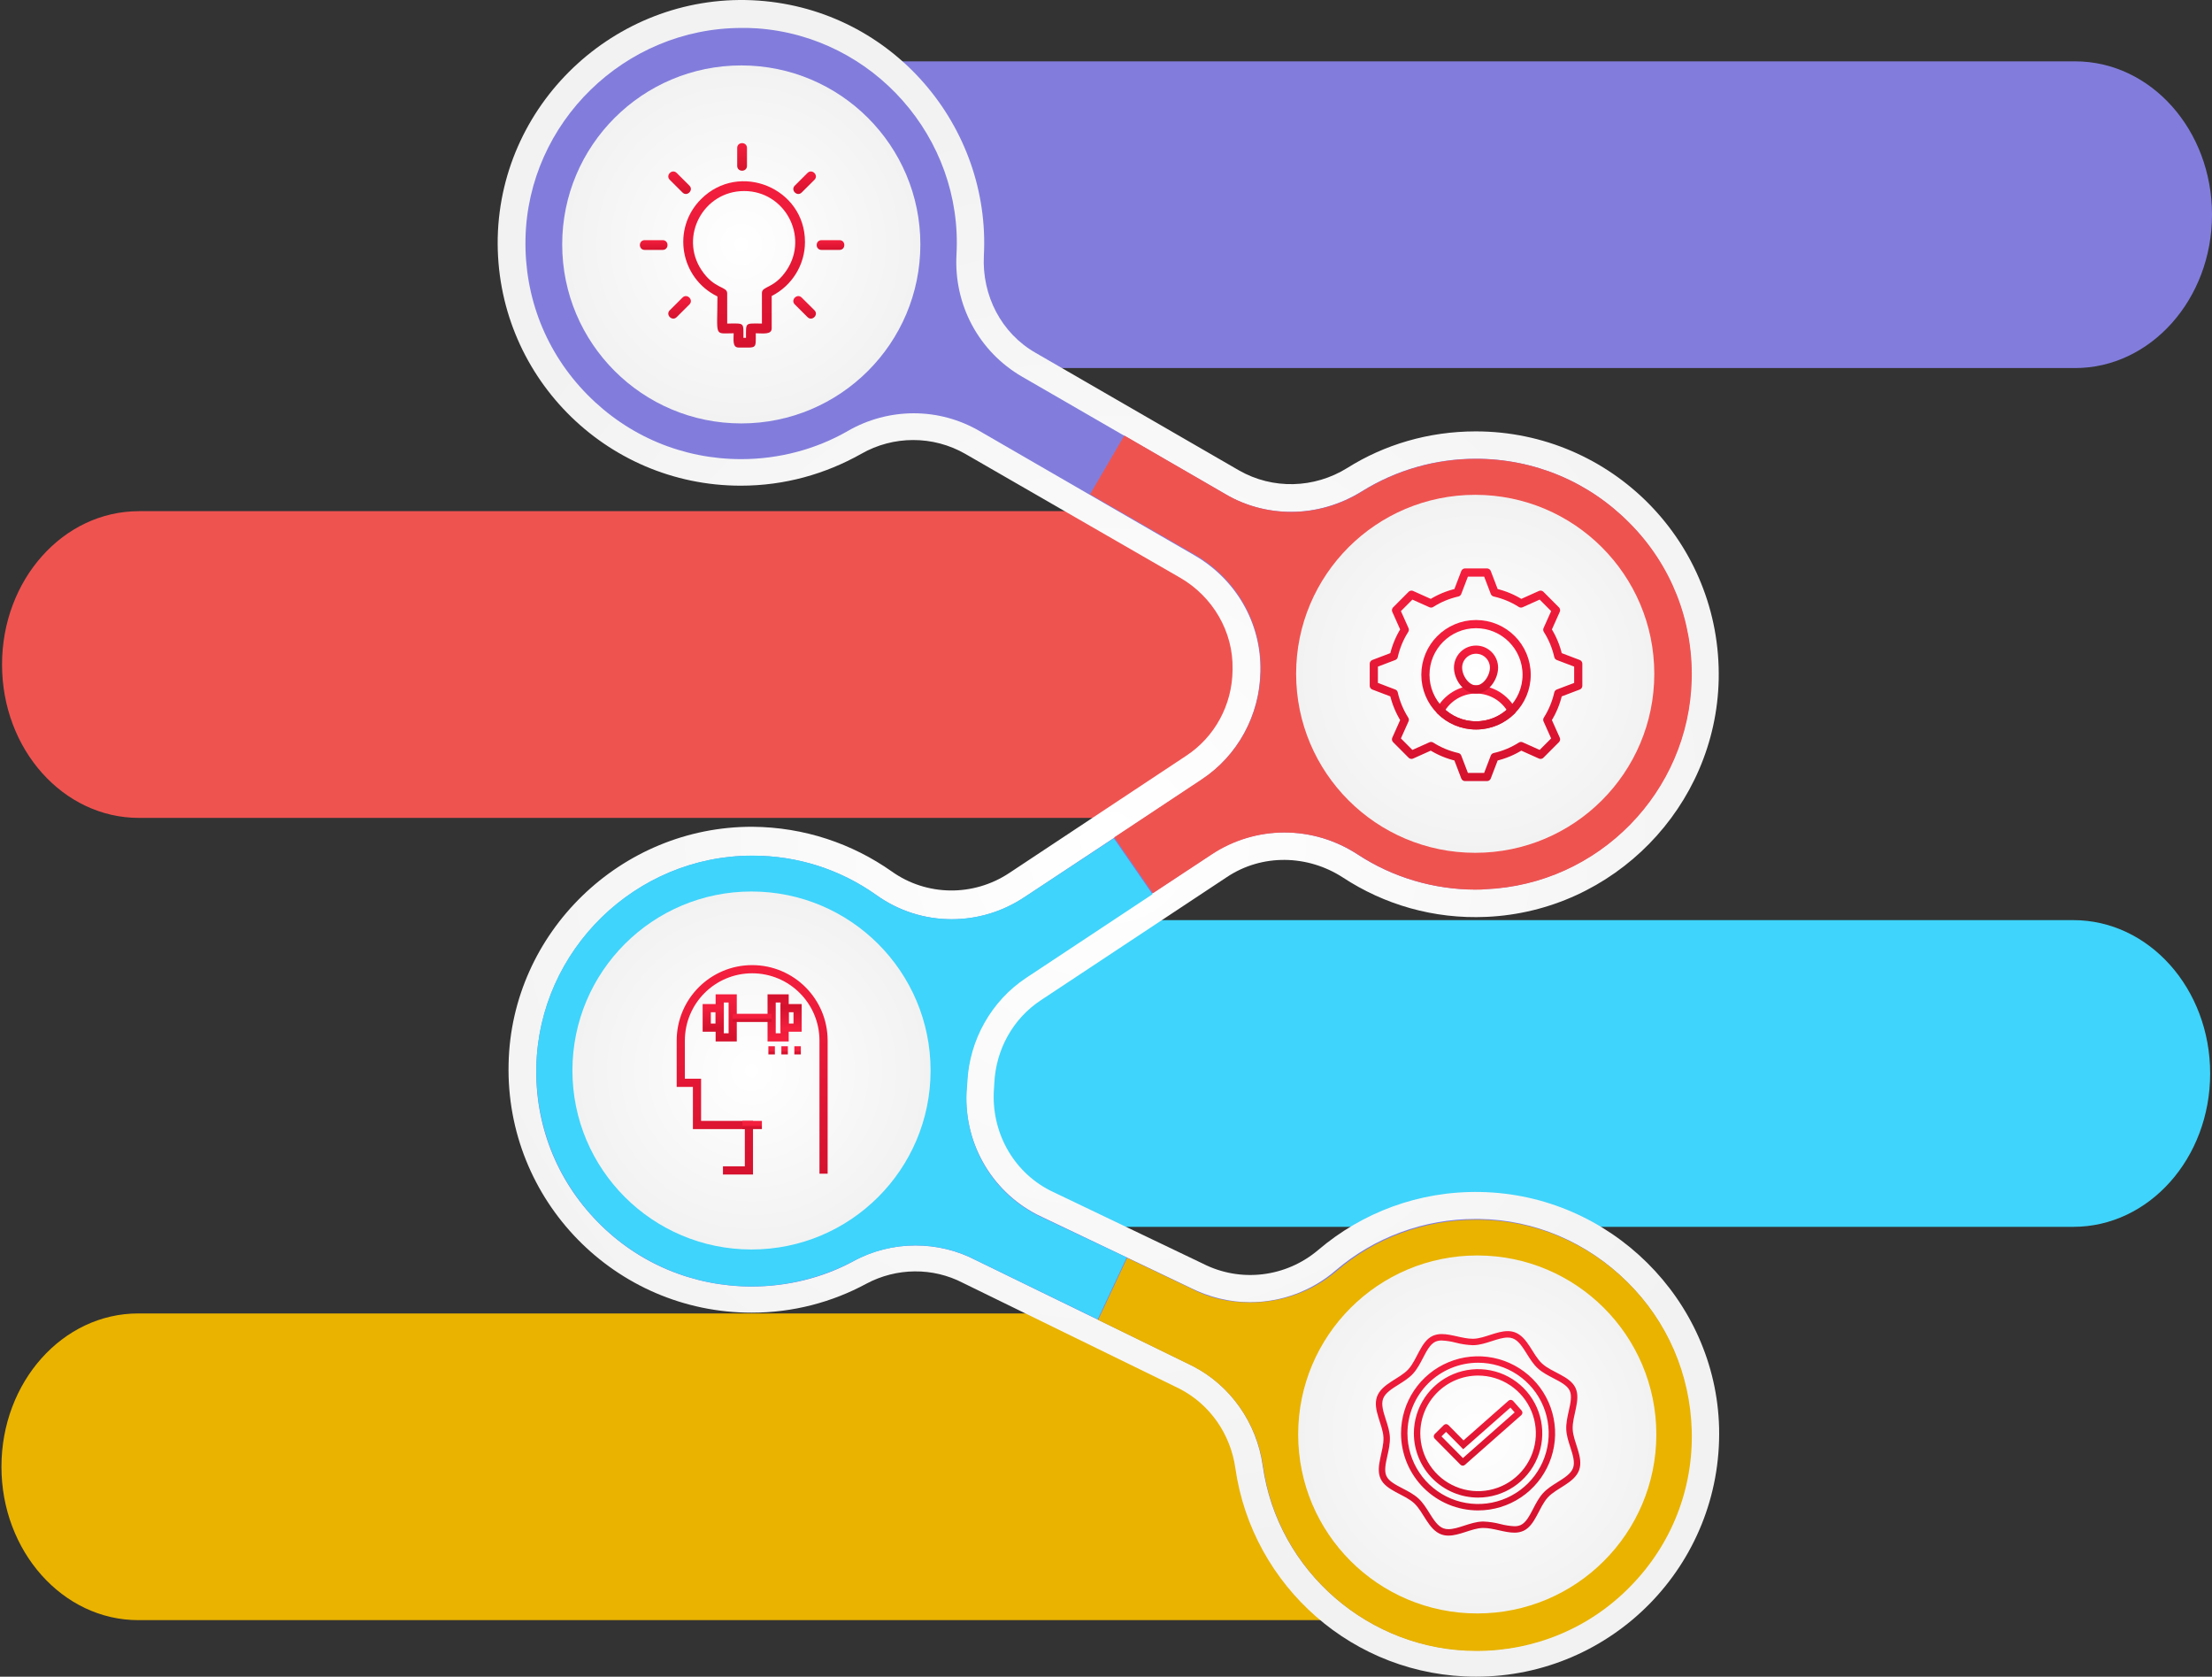 <svg width="1082" height="820" viewBox="0 0 1082 820" fill="none" xmlns="http://www.w3.org/2000/svg">
<rect x="0" y="0" width="1082" height="820" fill="#333333" stroke="none"/>
<rect width="1081.29" height="820" fill="black" fill-opacity="0" transform="translate(0.708)"/>
<path d="M1015.01 180H432V30H1015.01C1052.05 30 1082 63.529 1082 105C1082 146.25 1052.05 180 1015.01 180Z" fill="#827DDC"/>
<path d="M1014.17 600H466V450H1014.17C1051.18 450 1081.1 483.529 1081.1 525C1081.1 566.471 1051.18 600 1014.17 600Z" fill="#3FD4FB"/>
<path d="M67.928 400H623.531V250H67.928C30.921 250 1 283.529 1 325C1 366.471 30.921 400 67.928 400Z" fill="#EF5350"/>
<path d="M67.637 792.351H649.956V642.351H67.637C30.63 642.351 0.708 675.88 0.708 717.351C0.708 758.601 30.63 792.351 67.637 792.351Z" fill="#E9B300"/>
<path d="M724.167 582.959C693.853 582.369 666.097 593.189 644.838 611.286C629.09 624.663 606.846 627.417 588.342 617.975L513.54 582.173C495.233 572.73 484.8 553.256 486.178 532.797C486.178 531.814 486.374 530.83 486.374 529.65C487.162 513.323 495.43 498.176 509.209 489.127L600.153 428.932C617.279 417.523 639.523 417.916 656.845 429.129C676.924 442.309 701.136 449.587 727.12 448.407C789.324 445.653 839.324 394.507 840.702 332.346C842.08 265.463 788.34 210.973 721.805 210.973C698.774 210.973 677.121 217.465 659.011 228.874C642.869 238.906 622.594 239.497 606.058 230.054L506.65 172.614C489.721 162.975 480.272 144.484 481.256 125.009C484.603 62.06 436.966 5.013 371.021 0.292C303.502 -4.429 245.038 48.684 243.463 116.157C242.085 183.04 295.825 237.529 362.36 237.529C383.816 237.529 403.698 231.825 421.218 221.989C436.965 212.94 456.454 212.94 472.201 221.989L577.318 282.577C593.263 291.822 603.302 308.937 602.909 327.231C602.909 327.428 602.909 327.624 602.909 327.821C602.712 344.739 594.247 360.476 580.074 369.721L493.658 426.965C476.138 438.571 453.304 438.375 436.178 426.178C416.887 412.605 393.462 404.54 368.069 404.343C303.699 404.146 250.156 456.079 248.778 520.208C247.204 587.09 300.943 641.974 367.675 641.974C387.95 641.974 407.045 636.859 423.777 627.81C438.54 619.942 456.257 619.745 471.02 627.417L576.925 679.153C591.885 686.825 601.925 701.381 604.287 718.102C612.554 775.739 662.16 820 722.002 820C788.537 820 842.473 765.313 840.899 698.234C839.324 635.679 787.553 584.14 724.167 582.959Z" fill="url(#paint0_radial)"/>
<path d="M722.002 807.213C669.837 807.213 624.956 768.461 617.672 716.922C614.719 695.676 601.727 677.382 583.224 667.94L477.122 616.204C468.067 611.483 457.831 609.122 447.792 609.122C437.162 609.122 426.729 611.68 417.477 616.794C402.32 625.056 384.997 629.187 367.675 629.187C339.132 629.187 312.163 617.974 292.282 597.516C272.203 577.058 261.573 549.911 262.361 521.388C263.739 464.734 310.982 418.506 367.872 418.506H368.265C390.115 418.506 410.981 425.194 428.698 437.784C439.524 445.456 452.319 449.587 465.508 449.587C478.303 449.587 490.508 445.849 501.138 438.768L587.554 381.524C605.271 369.721 616.097 350.05 616.491 328.608V328.214C617.082 305.002 604.68 283.364 584.208 271.561L479.091 210.776C469.248 205.071 458.225 202.121 447.005 202.121C435.784 202.121 424.564 205.071 414.721 210.776C398.974 219.825 380.864 224.546 362.557 224.546C334.014 224.546 307.242 213.333 287.164 192.875C267.085 172.417 256.455 145.467 257.046 116.747C258.227 59.896 305.667 13.668 362.753 13.668C365.116 13.668 367.675 13.668 370.234 13.865C427.123 17.799 471.02 67.371 467.871 124.419C466.493 149.205 478.894 172.023 499.957 184.22L599.365 241.66C609.011 247.365 620.231 250.316 631.452 250.316C643.656 250.316 655.664 246.775 666.097 240.283C682.829 229.857 702.12 224.349 721.805 224.349C750.348 224.349 777.12 235.562 797.198 256.02C817.277 276.479 827.906 303.428 827.316 331.952C826.135 387.229 781.844 432.473 726.529 434.833C724.955 434.833 723.38 435.03 721.805 435.03C701.333 435.03 681.254 429.129 664.128 417.916C653.302 410.834 640.9 407.097 628.105 407.097C615.507 407.097 603.105 410.834 592.672 417.719L501.728 477.914C484.799 489.127 473.973 508.208 472.989 528.863C472.989 529.846 472.792 530.633 472.792 531.617C470.823 557.78 484.406 582.172 507.24 593.975L582.24 629.777C591.295 634.302 601.334 636.859 611.373 636.859C626.727 636.859 641.688 631.351 653.302 621.319C672.396 604.991 696.608 596.139 721.608 596.139C722.199 596.139 722.986 596.139 723.577 596.139C750.742 596.533 776.332 607.549 795.82 626.827C815.308 646.105 826.332 671.677 826.922 698.824C827.513 727.544 816.883 754.494 797.001 774.952C777.513 795.804 750.545 807.213 722.002 807.213Z" fill="#827DDC"/>
<path d="M796.214 627.22C776.726 607.942 751.135 596.926 723.97 596.533C723.38 596.533 722.592 596.533 722.002 596.533C697.002 596.533 672.593 605.385 653.695 621.712C641.885 631.745 626.854 637 611.5 637C601.46 637 591.491 634.892 582.633 630.171L551.334 615.221L537.161 645.515L583.421 668.137C601.924 677.579 614.916 696.07 617.869 717.118C625.152 768.658 670.034 807.41 722.199 807.41C750.742 807.41 777.71 796.198 797.592 775.739C817.67 755.281 828.3 728.134 827.513 699.611C826.725 672.071 815.702 646.498 796.214 627.22Z" fill="#E9B300"/>
<path d="M507.437 594.321C484.406 582.518 470.823 558.126 472.989 531.963C472.989 530.979 473.185 530.192 473.185 529.209C474.17 508.554 484.996 489.473 501.925 478.26L563.736 437.343L544.838 410L501.138 438.72C490.508 445.802 478.107 449.54 465.508 449.54C452.123 449.54 439.328 445.409 428.698 437.737C410.981 425.147 390.115 418.459 368.265 418.459H367.872C310.982 418.459 263.739 464.49 262.361 521.34C261.77 550.06 272.4 577.01 292.282 597.469C312.36 617.927 339.132 629.14 367.675 629.14C384.997 629.14 402.32 624.812 417.477 616.747C426.729 611.829 437.162 609.075 447.792 609.075C458.028 609.075 468.067 611.435 477.122 616.156L536.964 645.27L551.137 614.976L507.437 594.321Z" fill="#3FD4FB"/>
<path d="M592.87 417.779C603.303 410.894 615.704 407.157 628.302 407.157C641.098 407.157 653.499 410.894 664.326 417.976C681.452 429.189 701.53 435.09 722.002 435.09C723.577 435.09 725.152 435.09 726.727 434.894C782.041 432.533 826.332 387.289 827.513 332.012C828.104 303.489 817.474 276.342 797.395 256.08C777.317 235.622 750.545 224.409 722.002 224.409C702.317 224.409 683.026 229.917 666.294 240.343C655.861 246.835 643.853 250.376 631.649 250.376C620.428 250.376 609.208 247.425 599.563 241.72L549.957 213L533.225 241.72L584.405 271.227C604.877 283.03 617.082 304.669 616.688 327.881V328.275C616.295 349.716 605.468 369.584 587.752 381.191L545.036 409.517L563.933 436.861L592.87 417.779Z" fill="#EF5350"/>
<path d="M362.598 207.076C410.976 207.076 450.195 167.884 450.195 119.538C450.195 71.192 410.976 32 362.598 32C314.219 32 275 71.192 275 119.538C275 167.884 314.219 207.076 362.598 207.076Z" fill="url(#paint1_radial)"/>
<rect width="100" height="100" fill="black" fill-opacity="0" transform="translate(313 70)"/>
<path d="M363.991 93.428C344.011 93.428 332.234 115.654 343.133 132.067C349.454 141.58 355.7 139.905 355.7 143.455L355.713 158.23C364.267 158.23 363.652 157.38 363.652 165.205H364.906C364.906 157.405 364.317 158.23 372.695 158.23V143.267C372.695 139.78 378.803 141.317 384.949 131.892C395.66 115.466 383.858 93.428 363.991 93.428ZM342.945 97.354C361.645 78.703 393.754 91.991 393.754 118.329C393.754 129.592 387.37 139.73 377.474 144.767V160.605C377.474 163.78 373.222 162.993 369.685 162.993C369.685 170.88 370.362 169.968 361.269 169.968C358.159 169.968 358.874 166.03 358.874 162.993C349.053 162.993 350.934 165.23 350.934 144.98C332.635 136.054 328.458 111.791 342.945 97.354Z" fill="url(#paint2_linear)"/>
<path d="M394.995 84.578C397.228 82.366 400.602 85.728 398.382 87.941L392.148 94.141C389.928 96.366 386.554 92.991 388.774 90.778L394.995 84.578Z" fill="url(#paint3_linear)"/>
<path d="M398.382 151.73C400.602 153.942 397.228 157.317 394.995 155.092L388.774 148.892C386.554 146.68 389.928 143.317 392.148 145.53L398.382 151.73Z" fill="url(#paint4_linear)"/>
<path d="M315.352 122.217C312.216 122.217 312.216 117.454 315.352 117.454H324.156C327.305 117.454 327.305 122.217 324.156 122.217H315.352Z" fill="url(#paint5_linear)"/>
<path d="M333.839 145.53C336.072 143.317 339.446 146.68 337.226 148.892L331.005 155.092C328.772 157.317 325.398 153.942 327.618 151.73L333.839 145.53Z" fill="url(#paint6_linear)"/>
<path d="M337.226 90.778C339.446 92.991 336.072 96.366 333.839 94.141L327.618 87.941C325.398 85.728 328.772 82.366 331.005 84.578L337.226 90.778Z" fill="url(#paint7_linear)"/>
<path d="M365.383 81.128C365.383 84.266 360.604 84.266 360.604 81.128V72.353C360.604 69.216 365.383 69.216 365.383 72.353V81.128Z" fill="url(#paint8_linear)"/>
<path d="M401.844 122.217C398.695 122.217 398.695 117.454 401.844 117.454H410.648C413.784 117.454 413.784 122.217 410.648 122.217H401.844Z" fill="url(#paint9_linear)"/>
<path d="M367.598 611.076C415.976 611.076 455.195 571.884 455.195 523.538C455.195 475.192 415.976 436 367.598 436C319.219 436 280 475.192 280 523.538C280 571.884 319.219 611.076 367.598 611.076Z" fill="url(#paint10_radial)"/>
<rect width="69.841" height="100" fill="black" fill-opacity="0" transform="translate(333 474)"/>
<path d="M402.841 574V543.841V524.794V508.921C402.841 489.635 387.206 474 367.921 474C348.635 474 333 489.635 333 508.921V529.556H340.937V550.19H366.333V572.413H353.635" stroke="url(#paint11_linear)" stroke-width="4" stroke-miterlimit="10"/>
<path d="M363.159 550.19H372.683" stroke="url(#paint12_linear)" stroke-width="4" stroke-miterlimit="10"/>
<path d="M358.397 488.286H352.048V507.333H358.397V488.286Z" stroke="url(#paint13_linear)" stroke-width="4" stroke-miterlimit="10"/>
<path d="M352.048 493.048H345.698V502.571H352.048V493.048Z" stroke="url(#paint14_linear)" stroke-width="4" stroke-miterlimit="10"/>
<path d="M377.444 507.333L383.794 507.333L383.794 488.286L377.444 488.286L377.444 507.333Z" stroke="url(#paint15_linear)" stroke-width="4" stroke-miterlimit="10"/>
<path d="M383.794 502.572L390.143 502.572L390.143 493.048L383.794 493.048L383.794 502.572Z" stroke="url(#paint16_linear)" stroke-width="4" stroke-miterlimit="10"/>
<path d="M358.397 497.81H377.444" stroke="url(#paint17_linear)" stroke-width="4" stroke-miterlimit="10"/>
<path d="M375.857 513.683H379.032" stroke="url(#paint18_linear)" stroke-width="4" stroke-miterlimit="10"/>
<path d="M382.206 513.683H385.381" stroke="url(#paint19_linear)" stroke-width="4" stroke-miterlimit="10"/>
<path d="M388.556 513.683H391.73" stroke="url(#paint20_linear)" stroke-width="4" stroke-miterlimit="10"/>
<path d="M721.598 417.076C769.976 417.076 809.195 377.884 809.195 329.538C809.195 281.192 769.976 242 721.598 242C673.219 242 634 281.192 634 329.538C634 377.884 673.219 417.076 721.598 417.076Z" fill="url(#paint21_radial)"/>
<rect width="100" height="100" fill="black" fill-opacity="0" transform="translate(672 280)"/>
<rect width="49.521" height="49.533" fill="black" fill-opacity="0" transform="translate(697.239 305.229)"/>
<rect width="35.021" height="37.043" fill="black" fill-opacity="0" transform="translate(704.489 317.72)"/>
<rect width="35.021" height="37.043" fill="black" fill-opacity="0" transform="translate(704.489 317.72)"/>
<rect width="35.021" height="37.043" fill="black" fill-opacity="0" transform="translate(704.489 317.72)"/>
<path d="M739.51 347.511C735.03 351.991 728.843 354.763 722.01 354.763C715.155 354.763 708.968 351.991 704.489 347.511C707.885 341.343 714.447 337.175 722.01 337.175C729.551 337.175 736.114 341.343 739.51 347.511Z" stroke="url(#paint22_linear)" stroke-width="4" stroke-miterlimit="10" stroke-linecap="round" stroke-linejoin="round"/>
<path d="M722 337.185C717.149 337.185 713.207 331.368 713.207 326.515C713.207 321.662 717.149 317.72 722 317.72C726.851 317.72 730.793 321.662 730.793 326.515C730.793 331.368 726.851 337.185 722 337.185Z" stroke="url(#paint23_linear)" stroke-width="4" stroke-miterlimit="10" stroke-linecap="round" stroke-linejoin="round"/>
<rect width="49.521" height="49.533" fill="black" fill-opacity="0" transform="translate(697.239 305.229)"/>
<rect width="49.521" height="49.533" fill="black" fill-opacity="0" transform="translate(697.239 305.229)"/>
<rect width="49.521" height="49.533" fill="black" fill-opacity="0" transform="translate(697.239 305.229)"/>
<path d="M746.76 330.006C746.76 336.842 743.989 343.031 739.51 347.511C735.03 351.991 728.843 354.763 722.01 354.763C715.155 354.763 708.968 351.991 704.489 347.511C700.01 343.031 697.239 336.842 697.239 330.006C697.239 316.315 708.322 305.229 722.01 305.229C735.676 305.229 746.76 316.315 746.76 330.006Z" stroke="url(#paint24_linear)" stroke-width="4" stroke-miterlimit="10" stroke-linecap="round" stroke-linejoin="round"/>
<path d="M772 324.637V335.363L762.231 339.081C761.176 343.728 759.343 348.098 756.857 352.017L761.126 361.562L753.567 369.148L743.999 364.853C740.107 367.34 735.737 369.174 731.091 370.229L727.349 380H716.651L712.909 370.229C708.263 369.174 703.893 367.34 700.001 364.853L690.433 369.148L682.874 361.562L687.143 352.017C684.657 348.098 682.824 343.728 681.769 339.081L672 335.363V324.637L681.769 320.919C682.824 316.247 684.657 311.876 687.143 307.983L682.874 298.437L690.433 290.852L700.001 295.147C703.893 292.66 708.263 290.826 712.909 289.771L716.651 280H727.349L731.091 289.771C735.737 290.826 740.107 292.66 743.999 295.147L753.567 290.852L761.126 298.437L756.857 307.983C759.343 311.876 761.176 316.247 762.231 320.919L772 324.637Z" stroke="url(#paint25_linear)" stroke-width="4" stroke-miterlimit="10" stroke-linecap="round" stroke-linejoin="round"/>
<path d="M722.598 789.076C770.976 789.076 810.195 749.884 810.195 701.538C810.195 653.192 770.976 614 722.598 614C674.219 614 635 653.192 635 701.538C635 749.884 674.219 789.076 722.598 789.076Z" fill="url(#paint26_radial)"/>
<rect width="100" height="100.001" fill="black" fill-opacity="0" transform="translate(673 651)"/>
<path d="M675.333 723.214C678.054 729.053 686.878 730.722 691.699 735.146C696.35 739.412 698.702 748.119 705.002 750.414C706.132 750.815 707.323 751.014 708.522 751.001C713.948 751.001 719.845 747.504 725.008 747.278C725.216 747.269 725.426 747.264 725.637 747.264C730.466 747.264 735.929 749.56 740.748 749.56C742.284 749.595 743.809 749.29 745.214 748.667C751.052 745.947 752.722 737.122 757.145 732.301C761.412 727.651 770.118 725.298 772.413 718.999C774.708 712.699 769.554 705.298 769.277 698.992C768.991 692.456 773.388 684.625 770.667 678.787C767.946 672.949 759.122 671.279 754.301 666.856C749.65 662.589 747.298 653.882 740.998 651.588C739.868 651.186 738.677 650.988 737.478 651.001C732.052 651.001 726.155 654.497 720.992 654.723C720.784 654.733 720.574 654.737 720.363 654.737C715.534 654.737 710.071 652.442 705.252 652.442C703.716 652.406 702.191 652.711 700.786 653.334C694.948 656.055 693.278 664.879 688.855 669.7C684.588 674.351 675.882 676.703 673.587 683.003C671.292 689.302 676.447 696.703 676.723 703.009C677.009 709.545 672.612 717.376 675.333 723.214ZM676.538 684.077C677.569 681.245 680.77 679.24 684.158 677.118C686.647 675.559 689.22 673.947 691.169 671.823C693.207 669.602 694.648 666.828 696.042 664.144C697.851 660.66 699.561 657.37 702.113 656.18C703.103 655.753 704.174 655.548 705.252 655.582C707.571 655.7 709.871 656.059 712.115 656.653C714.812 657.359 717.578 657.77 720.363 657.877C720.62 657.877 720.876 657.872 721.129 657.861C724.009 657.735 726.899 656.801 729.693 655.898C732.488 654.994 735.128 654.141 737.479 654.141C738.311 654.128 739.138 654.262 739.923 654.538C742.756 655.57 744.76 658.77 746.883 662.159C748.442 664.647 750.054 667.221 752.178 669.17C754.398 671.207 757.173 672.648 759.856 674.042C763.34 675.852 766.631 677.561 767.82 680.114C769.01 682.666 768.202 686.285 767.347 690.116C766.689 693.067 766.008 696.119 766.14 699.13C766.266 702.01 767.2 704.899 768.103 707.693C769.333 711.498 770.494 715.091 769.462 717.924C768.431 720.756 765.23 722.761 761.842 724.883C759.353 726.442 756.78 728.054 754.831 730.178C752.794 732.399 751.352 735.174 749.958 737.857C748.149 741.341 746.439 744.632 743.887 745.821C742.897 746.249 741.826 746.453 740.748 746.419C738.429 746.302 736.129 745.943 733.885 745.348C731.188 744.642 728.422 744.232 725.637 744.124C725.38 744.124 725.125 744.129 724.871 744.14C721.991 744.267 719.102 745.2 716.307 746.104C713.512 747.007 710.872 747.86 708.522 747.86C707.69 747.873 706.862 747.739 706.077 747.463C703.244 746.431 701.24 743.231 699.117 739.842C697.558 737.354 695.946 734.78 693.822 732.831C691.602 730.794 688.827 729.353 686.144 727.959C682.66 726.149 679.369 724.44 678.18 721.888C676.99 719.336 677.798 715.717 678.653 711.885C679.311 708.934 679.992 705.882 679.86 702.871C679.734 699.991 678.8 697.102 677.897 694.308C676.667 690.503 675.506 686.91 676.538 684.077Z" fill="url(#paint27_linear)"/>
<path d="M723 732.405C729.211 732.405 735.283 730.563 740.447 727.112C745.612 723.661 749.637 718.757 752.014 713.018C754.391 707.28 755.013 700.966 753.801 694.874C752.589 688.782 749.598 683.186 745.206 678.794C740.814 674.402 735.219 671.411 729.127 670.2C723.035 668.988 716.721 669.61 710.982 671.987C705.244 674.364 700.339 678.389 696.888 683.553C693.438 688.718 691.596 694.789 691.596 701C691.596 705.125 692.408 709.208 693.986 713.018C695.564 716.829 697.878 720.29 700.794 723.207C703.71 726.123 707.172 728.436 710.982 730.014C714.792 731.592 718.876 732.405 723 732.405ZM723 672.737C728.59 672.737 734.055 674.394 738.703 677.5C743.351 680.606 746.973 685.02 749.112 690.184C751.252 695.349 751.811 701.032 750.721 706.514C749.63 711.997 746.938 717.033 742.986 720.986C739.033 724.939 733.997 727.631 728.514 728.721C723.031 729.812 717.348 729.252 712.184 727.113C707.019 724.974 702.605 721.351 699.5 716.703C696.394 712.055 694.736 706.591 694.736 701C694.745 693.507 697.725 686.323 703.024 681.024C708.322 675.726 715.507 672.745 723 672.737Z" fill="url(#paint28_linear)"/>
<path d="M723 738.686C730.453 738.686 737.739 736.476 743.937 732.335C750.134 728.194 754.964 722.308 757.817 715.422C760.669 708.536 761.415 700.959 759.961 693.649C758.507 686.338 754.918 679.624 749.647 674.353C744.377 669.083 737.662 665.494 730.352 664.04C723.042 662.585 715.465 663.332 708.579 666.184C701.692 669.036 695.807 673.867 691.666 680.064C687.525 686.261 685.315 693.547 685.315 701.001C685.315 705.949 686.29 710.85 688.183 715.422C690.077 719.994 692.853 724.149 696.353 727.648C699.852 731.147 704.006 733.923 708.579 735.817C713.151 737.711 718.051 738.686 723 738.686ZM723 666.456C729.832 666.456 736.511 668.482 742.192 672.278C747.873 676.074 752.301 681.469 754.915 687.781C757.53 694.093 758.214 701.039 756.881 707.74C755.548 714.441 752.258 720.596 747.427 725.427C742.596 730.259 736.44 733.549 729.739 734.882C723.038 736.214 716.093 735.53 709.78 732.916C703.468 730.301 698.073 725.873 694.277 720.193C690.481 714.512 688.455 707.833 688.455 701.001C688.466 691.842 692.109 683.061 698.585 676.585C705.061 670.109 713.841 666.466 723 666.456V666.456Z" fill="url(#paint29_linear)"/>
<path d="M715.509 716.805C715.892 716.805 716.261 716.666 716.547 716.413L744.157 692.066C744.312 691.93 744.438 691.765 744.529 691.579C744.619 691.394 744.673 691.193 744.686 690.987C744.699 690.781 744.671 690.575 744.604 690.38C744.537 690.185 744.433 690.005 744.296 689.85L740.142 685.14C740.006 684.985 739.84 684.859 739.655 684.768C739.47 684.677 739.269 684.624 739.063 684.611C738.857 684.598 738.651 684.626 738.456 684.693C738.261 684.759 738.081 684.864 737.926 685L715.877 704.442L708.464 696.945C708.171 696.649 707.773 696.482 707.356 696.479C706.94 696.477 706.539 696.64 706.243 696.933L701.778 701.349C701.631 701.494 701.514 701.667 701.434 701.857C701.354 702.047 701.313 702.251 701.311 702.457C701.31 702.663 701.35 702.868 701.428 703.059C701.505 703.249 701.62 703.423 701.765 703.57L714.392 716.339C714.538 716.487 714.712 716.604 714.904 716.684C715.096 716.764 715.301 716.805 715.509 716.805ZM707.335 700.27L713.645 706.65L715.73 708.759L717.954 706.798L738.825 688.394L740.902 690.75L715.583 713.076L705.102 702.478L707.335 700.27Z" fill="url(#paint30_linear)"/>
<defs>
<radialGradient id="paint0_radial" cx="0" cy="0" r="1" gradientUnits="userSpaceOnUse" gradientTransform="translate(542.253 410.439) scale(358.913 358.668)">
<stop stop-color="white"/>
<stop offset="1" stop-color="#F2F2F2"/>
</radialGradient>
<radialGradient id="paint1_radial" cx="0" cy="0" r="1" gradientUnits="userSpaceOnUse" gradientTransform="translate(362.549 119.53) scale(87.559 87.499)">
<stop stop-color="white"/>
<stop offset="1" stop-color="#F2F2F2"/>
</radialGradient>
<linearGradient id="paint2_linear" x1="334.225" y1="88.641" x2="336.539" y2="171.596" gradientUnits="userSpaceOnUse">
<stop stop-color="#F41E3D"/>
<stop offset="1" stop-color="#D5122E"/>
</linearGradient>
<linearGradient id="paint3_linear" x1="388.048" y1="83.855" x2="388.277" y2="95.09" gradientUnits="userSpaceOnUse">
<stop stop-color="#F41E3D"/>
<stop offset="1" stop-color="#D5122E"/>
</linearGradient>
<linearGradient id="paint4_linear" x1="388.048" y1="144.806" x2="388.277" y2="156.041" gradientUnits="userSpaceOnUse">
<stop stop-color="#F41E3D"/>
<stop offset="1" stop-color="#D5122E"/>
</linearGradient>
<linearGradient id="paint5_linear" x1="313" y1="117.454" x2="313.035" y2="122.314" gradientUnits="userSpaceOnUse">
<stop stop-color="#F41E3D"/>
<stop offset="1" stop-color="#D5122E"/>
</linearGradient>
<linearGradient id="paint6_linear" x1="326.892" y1="144.806" x2="327.12" y2="156.041" gradientUnits="userSpaceOnUse">
<stop stop-color="#F41E3D"/>
<stop offset="1" stop-color="#D5122E"/>
</linearGradient>
<linearGradient id="paint7_linear" x1="326.892" y1="83.855" x2="327.12" y2="95.09" gradientUnits="userSpaceOnUse">
<stop stop-color="#F41E3D"/>
<stop offset="1" stop-color="#D5122E"/>
</linearGradient>
<linearGradient id="paint8_linear" x1="360.604" y1="70" x2="361.394" y2="83.711" gradientUnits="userSpaceOnUse">
<stop stop-color="#F41E3D"/>
<stop offset="1" stop-color="#D5122E"/>
</linearGradient>
<linearGradient id="paint9_linear" x1="399.483" y1="117.454" x2="399.517" y2="122.314" gradientUnits="userSpaceOnUse">
<stop stop-color="#F41E3D"/>
<stop offset="1" stop-color="#D5122E"/>
</linearGradient>
<radialGradient id="paint10_radial" cx="0" cy="0" r="1" gradientUnits="userSpaceOnUse" gradientTransform="translate(367.615 523.578) scale(87.559 87.499)">
<stop stop-color="white"/>
<stop offset="1" stop-color="#F2F2F2"/>
</radialGradient>
<linearGradient id="paint11_linear" x1="333" y1="474" x2="335.979" y2="575.954" gradientUnits="userSpaceOnUse">
<stop stop-color="#F41E3D"/>
<stop offset="1" stop-color="#D5122E"/>
</linearGradient>
<linearGradient id="paint12_linear" x1="363.159" y1="550.19" x2="363.161" y2="551.211" gradientUnits="userSpaceOnUse">
<stop stop-color="#F41E3D"/>
<stop offset="1" stop-color="#D5122E"/>
</linearGradient>
<linearGradient id="paint13_linear" x1="352.048" y1="488.286" x2="353.233" y2="507.649" gradientUnits="userSpaceOnUse">
<stop stop-color="#F41E3D"/>
<stop offset="1" stop-color="#D5122E"/>
</linearGradient>
<linearGradient id="paint14_linear" x1="345.698" y1="493.048" x2="345.996" y2="502.757" gradientUnits="userSpaceOnUse">
<stop stop-color="#F41E3D"/>
<stop offset="1" stop-color="#D5122E"/>
</linearGradient>
<linearGradient id="paint15_linear" x1="383.794" y1="507.333" x2="382.608" y2="487.969" gradientUnits="userSpaceOnUse">
<stop stop-color="#F41E3D"/>
<stop offset="1" stop-color="#D5122E"/>
</linearGradient>
<linearGradient id="paint16_linear" x1="390.143" y1="502.572" x2="389.846" y2="492.862" gradientUnits="userSpaceOnUse">
<stop stop-color="#F41E3D"/>
<stop offset="1" stop-color="#D5122E"/>
</linearGradient>
<linearGradient id="paint17_linear" x1="358.397" y1="497.81" x2="358.398" y2="498.83" gradientUnits="userSpaceOnUse">
<stop stop-color="#F41E3D"/>
<stop offset="1" stop-color="#D5122E"/>
</linearGradient>
<linearGradient id="paint18_linear" x1="375.857" y1="513.683" x2="375.864" y2="514.703" gradientUnits="userSpaceOnUse">
<stop stop-color="#F41E3D"/>
<stop offset="1" stop-color="#D5122E"/>
</linearGradient>
<linearGradient id="paint19_linear" x1="382.206" y1="513.683" x2="382.213" y2="514.703" gradientUnits="userSpaceOnUse">
<stop stop-color="#F41E3D"/>
<stop offset="1" stop-color="#D5122E"/>
</linearGradient>
<linearGradient id="paint20_linear" x1="388.556" y1="513.683" x2="388.562" y2="514.703" gradientUnits="userSpaceOnUse">
<stop stop-color="#F41E3D"/>
<stop offset="1" stop-color="#D5122E"/>
</linearGradient>
<radialGradient id="paint21_radial" cx="0" cy="0" r="1" gradientUnits="userSpaceOnUse" gradientTransform="translate(721.683 329.592) scale(87.559 87.499)">
<stop stop-color="white"/>
<stop offset="1" stop-color="#F2F2F2"/>
</radialGradient>
<linearGradient id="paint22_linear" x1="704.489" y1="337.175" x2="704.673" y2="355.12" gradientUnits="userSpaceOnUse">
<stop stop-color="#F41E3D"/>
<stop offset="1" stop-color="#D5122E"/>
</linearGradient>
<linearGradient id="paint23_linear" x1="713.207" y1="317.72" x2="713.655" y2="337.572" gradientUnits="userSpaceOnUse">
<stop stop-color="#F41E3D"/>
<stop offset="1" stop-color="#D5122E"/>
</linearGradient>
<linearGradient id="paint24_linear" x1="697.239" y1="305.229" x2="698.27" y2="355.752" gradientUnits="userSpaceOnUse">
<stop stop-color="#F41E3D"/>
<stop offset="1" stop-color="#D5122E"/>
</linearGradient>
<linearGradient id="paint25_linear" x1="672" y1="280" x2="674.082" y2="381.998" gradientUnits="userSpaceOnUse">
<stop stop-color="#F41E3D"/>
<stop offset="1" stop-color="#D5122E"/>
</linearGradient>
<radialGradient id="paint26_radial" cx="0" cy="0" r="1" gradientUnits="userSpaceOnUse" gradientTransform="translate(722.593 701.536) scale(87.559 87.499)">
<stop stop-color="white"/>
<stop offset="1" stop-color="#F2F2F2"/>
</radialGradient>
<linearGradient id="paint27_linear" x1="673" y1="651" x2="675.082" y2="753" gradientUnits="userSpaceOnUse">
<stop stop-color="#F41E3D"/>
<stop offset="1" stop-color="#D5122E"/>
</linearGradient>
<linearGradient id="paint28_linear" x1="691.596" y1="669.596" x2="692.903" y2="733.66" gradientUnits="userSpaceOnUse">
<stop stop-color="#F41E3D"/>
<stop offset="1" stop-color="#D5122E"/>
</linearGradient>
<linearGradient id="paint29_linear" x1="685.315" y1="663.315" x2="686.884" y2="740.192" gradientUnits="userSpaceOnUse">
<stop stop-color="#F41E3D"/>
<stop offset="1" stop-color="#D5122E"/>
</linearGradient>
<linearGradient id="paint30_linear" x1="701.311" y1="684.608" x2="701.809" y2="717.455" gradientUnits="userSpaceOnUse">
<stop stop-color="#F41E3D"/>
<stop offset="1" stop-color="#D5122E"/>
</linearGradient>
</defs>
</svg>

